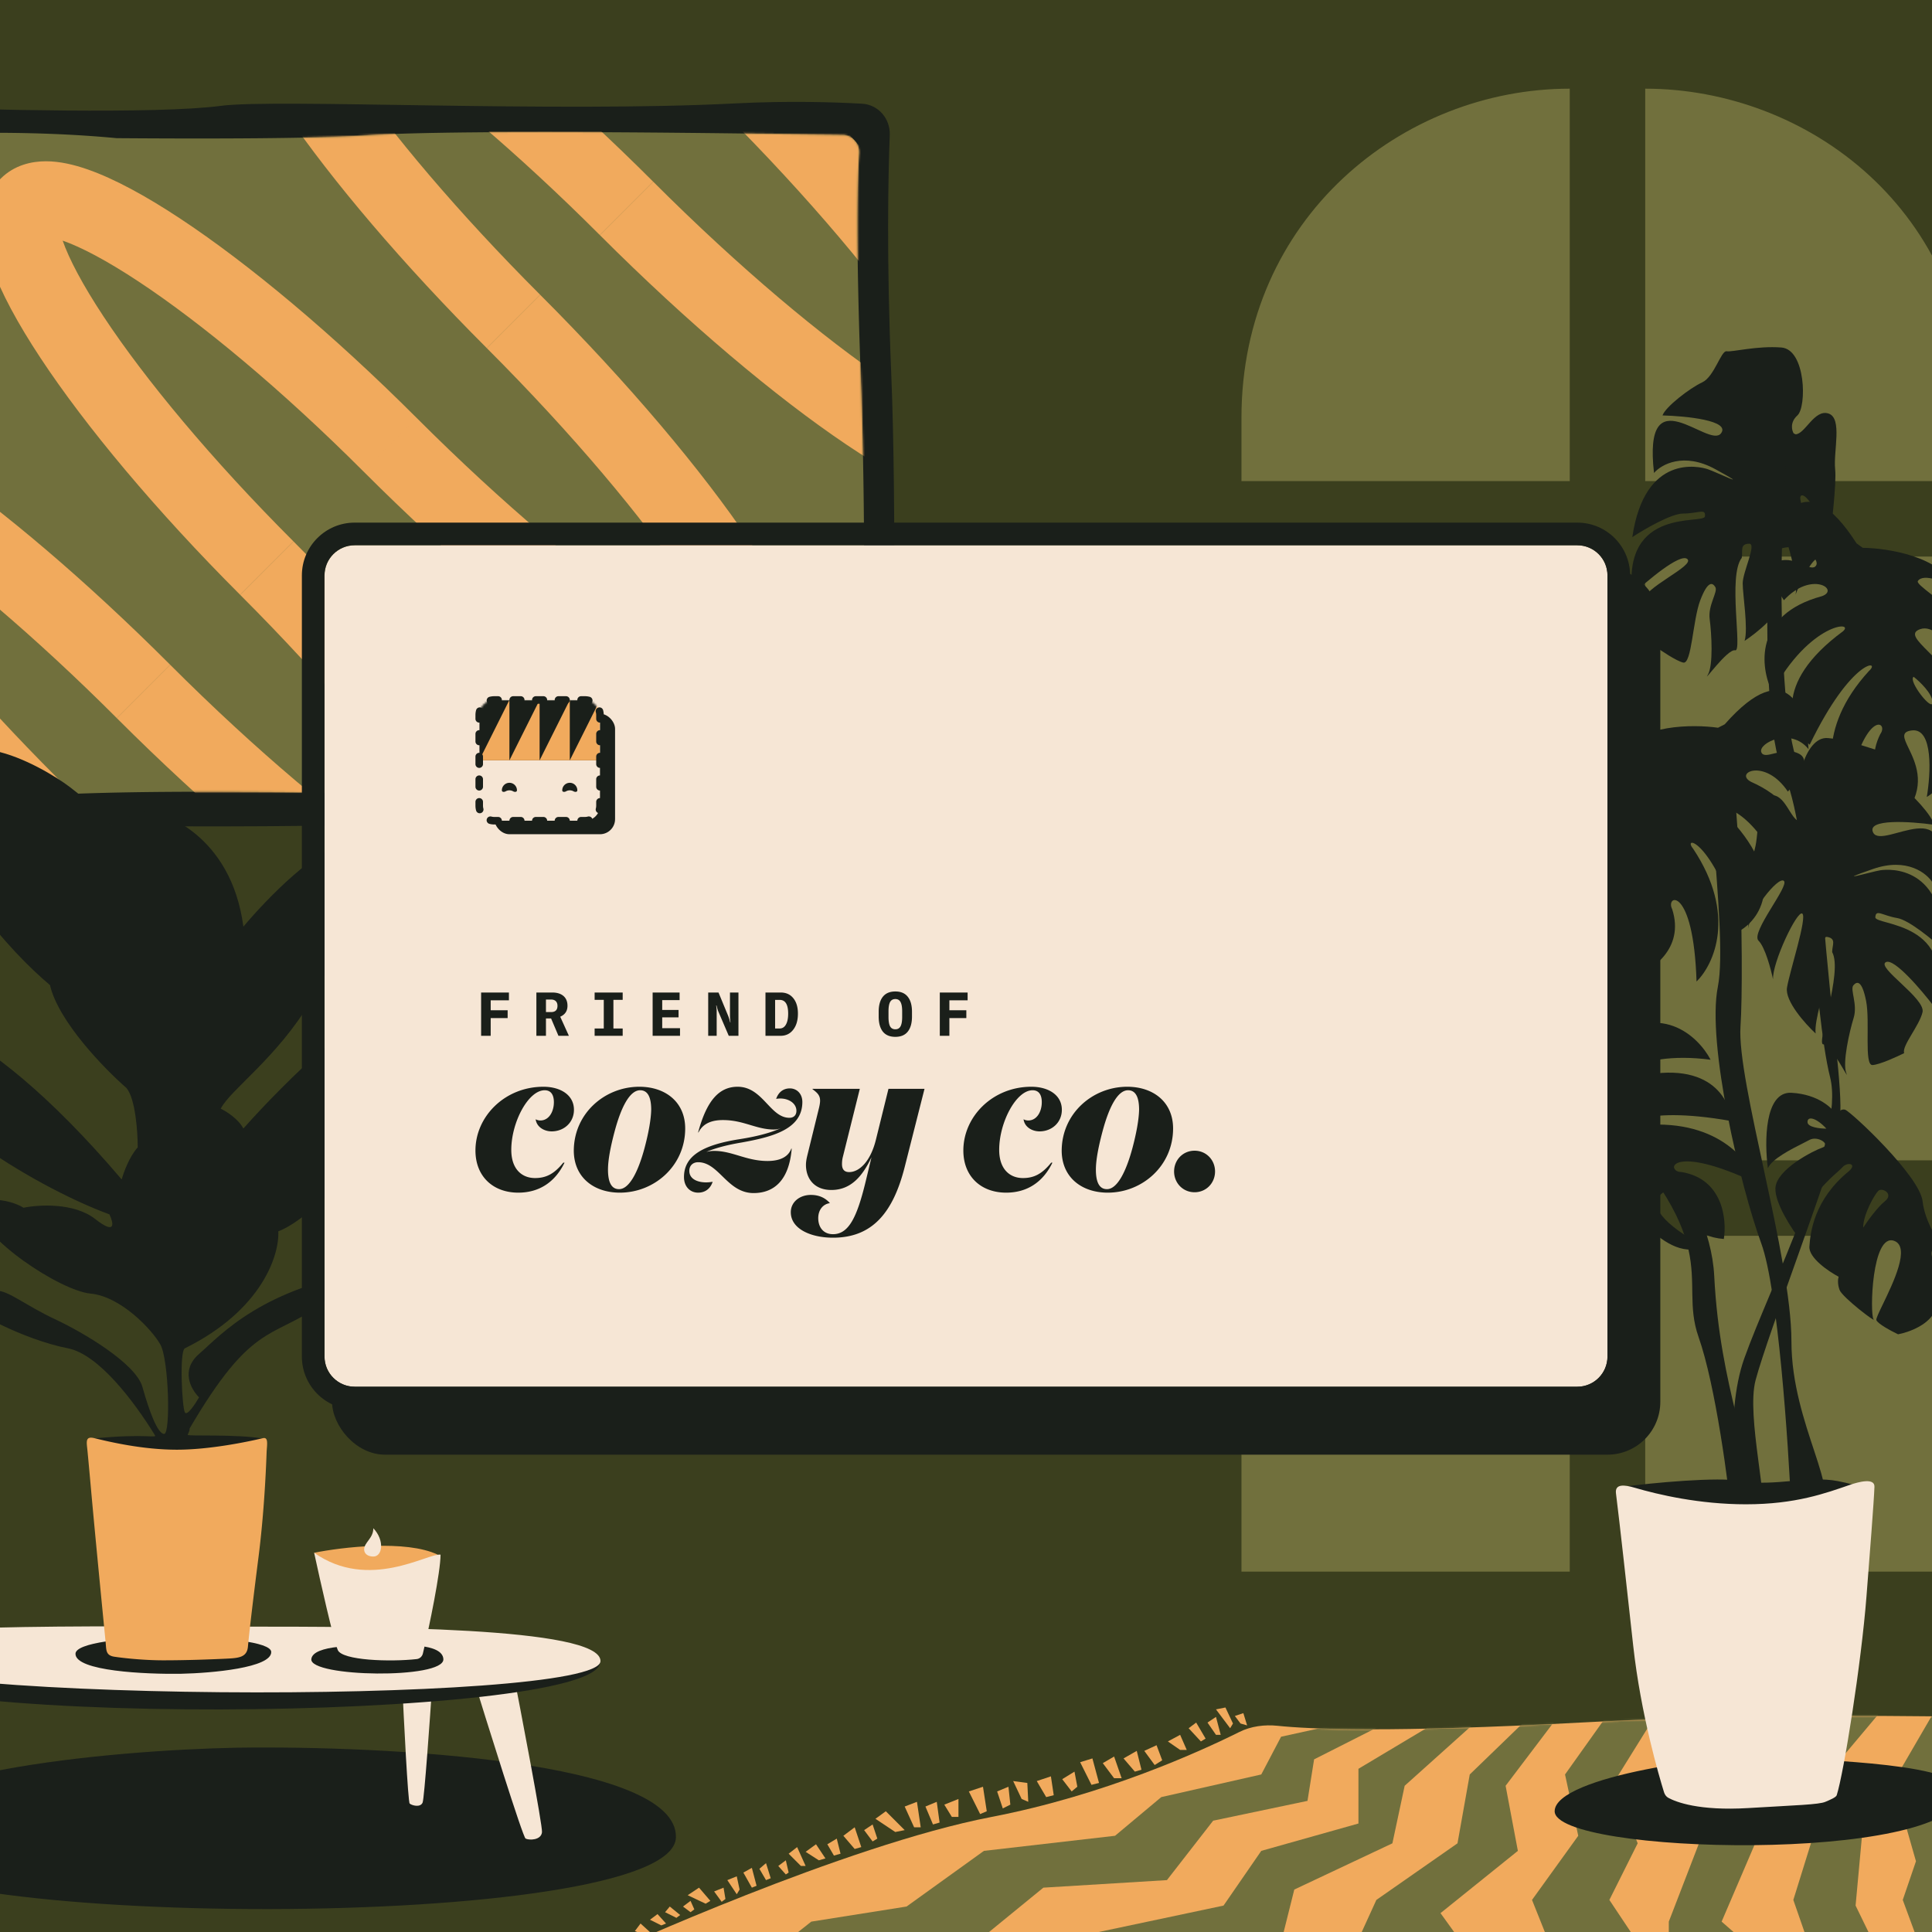 <svg xmlns="http://www.w3.org/2000/svg" fill="none" viewBox="0 0 1024 1024"><g clip-path="url(#a)"><path fill="#3B3F1E" d="M0 0h1024v1024H0z"/><path fill="#71703D" d="M658 221.5C658 115.5 743.5 47 832 47v208H658v-33.5Zm387 0C1045 111 957.5 47 872 47v208h173v-33.5ZM658 615V295h174v320H658Zm214 0V295h173v320H872ZM658 833V655h174v178H658Zm214 0V655h173v178H872Z"/><path fill="#F1AA5D" d="m1099.5 1047.5-775.5-13s123.5-56.462 201.5-71.481c59.888-11.532 110.934-34.842 131.41-45.046 6.17-3.075 13.39-3.981 20.247-3.265 17.234 1.8 60.055 3.695 160.343-1.708 148.5-8 304.5 0 304.5 0l-42.5 134.5Z"/><mask id="b" width="818" height="139" x="324" y="909" maskUnits="userSpaceOnUse" style="mask-type:alpha"><path fill="#000" d="m1099.5 1047.5-775.5-13s123.5-56.462 201.5-71.481c59.888-11.532 110.934-34.842 131.41-45.046 6.17-3.074 13.39-3.981 20.247-3.265 17.234 1.8 60.055 3.695 160.343-1.708 148.5-8 304.5 0 304.5 0l-42.5 134.5Z"/></mask><g fill="#71703D" mask="url(#b)"><path d="m679 920.5 41-9h18l-41.5 21-3.5 22-50 10.5-24.5 31.5-65.5 4-35.5 29L455 1040l-46.5-4.5 21.5-17 50.5-8 41-29.5 69.5-8 24.5-20.5 53-12 10.5-20Z"/><path d="m720 937.5 43.5-26h20l-39 35L738 977l-52 24.5-7 28-99 6v-11l68.5-14.5 20-29 51.5-14.5v-29Zm59 3 30-29h15.5l-26.5 35 6.5 34.5-41 33 15.5 21.5h-62.5l13-28.5 43-30 6.5-36.5Zm50.5 0 23.5-33h25.5l-23 37L868 977l-15 30 15 22.5h-47l-9-22.5 24.5-34-7-32.5ZM890 926l30-18.5h20.5l-24.5 30 16 35.5-19.5 45.5 19.5 17-47.5 4.64v-21.64l16-41.5-10.5-51Zm60.5 6.5 15.5-25h30.5l-21 25L988 961l-4.5 49 9.5 19.5-31 10.64-11.5-33.14 11.5-37-11.5-37.5Zm53 12 21.5-37h12.5V926l-14.5 26 21.5 72.5-25.5 11-10.5-28.5 7-20.5-12-42Z"/></g><path fill="#F1AA5D" d="m630 916 6.5 7 2.5-1.5-5-8.5-4 3Zm-4.5 3.5 3.5 8h-3.5L619 923l6.5-3.5ZM613 925l3 8-4 2.5-5.5-7.5 6.5-3Zm-10.5 3 2.5 10-3.5 1-6-7 7-4Zm-12 3 4 11.5h-4l-6-8 6-3.5Zm-21 8 1.5 8-3 2.5-5-6.5 6.5-4Zm-12.5 2.5 1.5 10-4 1-5-8.5 7.5-2.5Zm-12.5 3.5.5 10-3.5-1.5-4.5-9.5 7.5 1Zm-10 2 1 9.5-4 2-3-9 6-2.5Zm-13.5 0 2 13-3.5 1.5-6-12 7.5-2.5Zm-13 6.5v9.5h-3.5l-4-6.5 7.5-3Zm-11.5 1.5 1.5 11-3.5 1-4-9.5 6-2.5Zm-10.5 0 2 13.5h-3.5l-5-11 6.5-2.5Zm-16.5 5 10 10-5 1-10.5-7 5.5-4Zm-7 7 2.5 7.5-2.5 1.5-4.5-6 4.5-3Zm-9.5 1.5 3.5 10.5-3.5 1-6-7 6-4.5Zm-9.5 6 2 8-3.5 1-3.5-6 5-3Zm-11 3 5 7.5-3.5 1-7-4.5 5.5-4Zm-10 1.5 4.5 10h-2.5l-6.5-6.5 4.5-3.5Zm-6 7 1.5 6.5-1.5 1-4-4.5 4-3Zm-10.5 1.5 2.5 8-2.5 1-3.5-6 3.5-3Zm-7.5 2.5 2.5 9.5-2.5 1-4.5-8 4.5-2.5Zm-8 4.5 1.5 7-1.5 2.5-5-7.5 5-2Zm-7 6 1 6-2 1.5-4-5.5 5-2Zm-13 0 6 7-2.5 1.5-9.5-4.5 6-4Zm-4.5 7 2 4.5-2 1.5-4-3 4-3Zm-11 3 5.5 4.5-2 1.5-6-3 2.5-3Zm-6.5 4 4.5 5-2.5 1-6-3 4-3Zm-9 5 5.5 5-2.5 1.5-6-2.5 3-4ZM640 913l4.5 6.5h2.5l-2.5-9.5-4.5 3Zm4.5-7 7.5 10 1.5-2.5-4-8.5-5 1Zm10 3.5 3 4 3.5 1-2-6.5-4.5 1.5Zm-72 35.5-4 1-6-12 6.5-2 3.5 13Z"/><path fill="#1A1F1A" d="M-66.592 72.186c.232-8.875 7.631-15.801 16.504-15.497 37.992 1.301 132.87 3.957 167.154-.59 28.82-3.824 176.326 3.653 272.408-1.282 28.291-1.453 52.598-.688 67.44.148 8.626.486 15.009 7.96 14.675 16.592-.837 21.637-1.748 65.235.769 126.014 2.998 72.426 1.131 184.371.32 224.034-.169 8.25-6.581 14.951-14.825 15.283-21.299.86-63.053 1.678-104.806-2.413-54.089-.409-112.269-.271-140.955 1.669-50.663 3.425-205.388 1.232-259.384.332-9.896-.165-17.848-9.297-17.471-19.187.718-18.83 1.02-54.85-1.36-121.052-3.305-91.918-1.437-187.031-.469-224.05Z"/><path fill="#71703D" d="M456.486 412.062a7.926 7.926 0 0 1-8.229 7.718c-29.109-1.034-129.711-4.186-164.397.297-27.118 3.504-165.915-3.35-256.324 1.174-31.527 1.578-57.795.304-70.24-.554-4.323-.298-7.521-4.032-7.31-8.361.81-16.614 2.22-59.333-.44-121.943-3.002-70.624-.822-182.24-.17-211.485.093-4.127 3.307-7.41 7.431-7.61 16.937-.82 60.97-2.27 105.005 1.934 50.896.374 105.64.248 132.633-1.53 50.608-3.334 211.569-.862 252.335-.168 4.965.085 8.872 4.65 8.563 9.607-.88 14.138-1.751 47.226.891 118.809 3.344 90.598 1.06 184.585.252 212.112Z"/><mask id="c" width="510" height="352" x="-52" y="70" maskUnits="userSpaceOnUse" style="mask-type:alpha"><path fill="#C5565F" d="M456.486 412.062a7.926 7.926 0 0 1-8.229 7.718c-29.109-1.034-129.711-4.186-164.397.297-27.118 3.504-165.915-3.35-256.324 1.174-31.527 1.578-57.795.304-70.24-.554-4.323-.298-7.521-4.032-7.31-8.361.81-16.614 2.22-59.333-.44-121.943-3.002-70.624-.822-182.24-.17-211.485.093-4.127 3.307-7.41 7.431-7.61 16.937-.82 60.97-2.27 105.005 1.934 50.896.374 105.64.248 132.633-1.53 50.608-3.334 211.569-.862 252.335-.168 4.965.085 8.872 4.65 8.563 9.607-.88 14.138-1.751 47.226.891 118.809 3.344 90.598 1.06 184.585.252 212.112Z"/></mask><g fill="#F1AA5D" fill-rule="evenodd" clip-rule="evenodd" mask="url(#c)"><path d="M512.667 225.678c-3.795-10.157-11.465-24.259-23.133-41.597-23.433-34.818-60.669-79.289-106.22-124.84l28.284-28.284c46.803 46.802 85.86 93.258 111.12 130.791 12.537 18.627 22.269 35.925 27.626 50.487 2.657 7.221 4.662 14.888 4.833 22.325.171 7.453-1.52 17.063-9.042 24.585-7.522 7.522-17.132 9.213-24.585 9.042-7.438-.17-15.104-2.176-22.326-4.833-14.561-5.357-31.86-15.089-50.487-27.625-37.533-25.26-83.989-64.318-130.791-111.12l28.284-28.284c45.551 45.551 90.023 82.787 124.841 106.219 17.338 11.669 31.44 19.339 41.596 23.134Z"/><path d="M199.157 22.883c33.008 22.575 75.314 58.249 118.791 101.726l28.284-28.284c-44.677-44.678-88.888-82.107-124.494-106.46-17.666-12.08-34.058-21.532-47.832-26.838-6.816-2.626-14.123-4.688-21.252-4.996-7.08-.305-16.73 1.08-24.286 8.635-7.555 7.555-8.939 17.205-8.634 24.285.308 7.13 2.369 14.436 4.996 21.253 5.306 13.773 14.757 30.166 26.839 47.831 24.352 35.607 61.781 79.817 106.459 124.495l28.284-28.284c-43.478-43.478-79.152-85.784-101.727-118.792-9.75-14.256-16.628-26.16-20.713-35.285 9.124 4.085 21.029 10.964 35.285 20.713ZM150.727-2.01Zm8.966-8.945v-.021.02Z"/><path d="M387.379 350.967c-3.795-10.157-11.465-24.259-23.134-41.597-23.432-34.818-60.668-79.289-106.219-124.84l28.284-28.284c46.802 46.802 85.86 93.257 111.12 130.791 12.536 18.627 22.268 35.925 27.625 50.487 2.657 7.221 4.663 14.888 4.834 22.325.17 7.453-1.521 17.063-9.043 24.585-7.522 7.522-17.132 9.213-24.585 9.042-7.437-.17-15.104-2.176-22.325-4.833-14.562-5.357-31.86-15.089-50.487-27.625-37.533-25.26-83.989-64.318-130.791-111.12l28.284-28.284c45.551 45.551 90.022 82.786 124.84 106.219 17.338 11.669 31.44 19.339 41.597 23.134ZM73.341 149.152c33.373 22.028 75.896 57.324 119.317 100.746l28.284-28.285c-44.734-44.734-89.337-81.931-125.565-105.844-17.974-11.864-34.78-21.06-49.048-26.019-7.087-2.463-14.646-4.276-22.009-4.274-7.438.002-16.69 1.926-23.966 9.202s-9.2 16.528-9.201 23.965c-.003 7.363 1.81 14.922 4.274 22.009C.387 154.92 9.58 171.727 21.445 189.7c23.913 36.228 61.11 80.831 105.845 125.565l28.284-28.284c-43.421-43.421-78.717-85.944-100.746-119.316-11.098-16.815-18.234-30.419-21.611-40.125 9.706 3.378 23.31 10.513 40.124 21.612Z"/><path d="M256.64 481.703c-3.796-10.157-11.465-24.259-23.134-41.597-23.433-34.818-60.669-79.289-106.22-124.84l28.285-28.285c46.802 46.803 85.86 93.258 111.12 130.791 12.536 18.628 22.268 35.926 27.625 50.487 2.657 7.222 4.663 14.888 4.833 22.326.171 7.453-1.52 17.063-9.042 24.585-7.522 7.522-17.132 9.213-24.585 9.042-7.437-.17-15.104-2.176-22.325-4.833-14.562-5.357-31.86-15.089-50.488-27.625-37.533-25.26-83.988-64.318-130.79-111.12l28.284-28.285c45.551 45.551 90.022 82.787 124.84 106.22 17.338 11.669 31.44 19.338 41.597 23.134Z"/><path d="M-56.864 278.907c33.008 22.575 75.314 58.249 118.792 101.727l28.284-28.285C45.534 307.671 1.324 270.243-34.283 245.89c-17.665-12.081-34.058-21.532-47.83-26.839-6.817-2.626-14.124-4.688-21.253-4.995-7.08-.306-16.73 1.079-24.286 8.634-7.555 7.556-8.94 17.206-8.634 24.286.308 7.129 2.369 14.435 4.995 21.252 5.307 13.773 14.758 30.166 26.839 47.831 24.353 35.607 61.782 79.817 106.46 124.495l28.284-28.284c-43.478-43.478-79.152-85.784-101.727-118.792-9.75-14.255-16.628-26.16-20.713-35.284 9.124 4.085 21.029 10.963 35.284 20.713Zm-48.43-24.892.021-.001-.021.001Zm8.966-8.946Z"/><path d="M131.359 606.991c-3.795-10.156-11.465-24.259-23.134-41.597-23.433-34.818-60.668-79.289-106.22-124.84L30.29 412.27c46.802 46.802 85.86 93.258 111.12 130.791 12.536 18.627 22.268 35.925 27.625 50.487 2.657 7.221 4.663 14.888 4.833 22.325.171 7.453-1.52 17.063-9.042 24.585-7.522 7.522-17.132 9.214-24.585 9.043-7.437-.171-15.104-2.177-22.325-4.834-14.562-5.357-31.86-15.089-50.487-27.625-37.534-25.26-83.99-64.318-130.791-111.12l28.284-28.284c45.55 45.551 90.022 82.787 124.84 106.219 17.338 11.669 31.44 19.339 41.597 23.134Z"/></g><path fill="#1A1F1A" d="M358.254 973.85c.968-40.717-154.468-48.661-232.307-47.543-66.677 1.276-199.755 13.147-198.646 50.418 1.386 46.585 429.742 48.025 430.953-2.875Z"/><path fill="#F6E6D5" d="M287.267 971.107c.366-3.471-10.833-62.184-16.478-91.107l-21.514 4.338c9.155 29.727 27.83 89.372 29.295 90.143 1.831.964 8.239.964 8.697-3.374Zm-63.269-15.731c.911-2.266 3.871-44.042 5.237-64.647l-16.208-1.35c.995 21.843 3.211 65.732 4.115 66.542 1.13 1.014 5.717 2.286 6.856-.545Z"/><path fill="#1A1F1A" d="M-85 877.944C-85 859.004 57.142 865 130 865c64.131 0 188 .5 188 16 0 31.48-403 36.294-403-3.056Z"/><path fill="#F6E6D5" d="M-84.725 873.873c0-14.104 142.497-11.721 215.355-11.721h.002c64.132 0 187.643 0 187.643 18.233 0 23.442-403 22.791-403-6.512Z"/><path fill="#1A1F1A" d="M165.009 879.388c.737-7.635 24.864-7.555 36.836-6.561 10.898-1.392 32.784-2.028 33.153 6.561.46 10.737-70.91 9.544-69.989 0Z"/><path fill="#F1AA5D" d="M166.5 823c14.833-3 48.7-7 65.5 1-17.167 8-54.3 19-65.5-1Z"/><path fill="#F6E6D5" d="M179 874.5c-2.4-6-9.333-36.833-12.5-51.5 29 20.5 60.5 0 67 1 0 9.025-5.892 38.051-9.368 52.413-.38 1.569-1.67 2.754-3.275 2.935-13.924 1.567-39.608.773-41.857-4.848Z"/><path fill="#F6E6D5" d="M193 821.25c0 2.143 1.828 3.75 4.875 3.75 4.874 0 6.092-8.571 0-15 0 5.357-4.875 7.5-4.875 11.25Z"/><path fill="#1A1F1A" d="M40.01 876.507c-.153 9.251 37.28 10.936 56.017 10.622 16.049-.341 48.061-3.141 47.721-11.607-.426-10.583-103.547-10.579-103.738.985Zm-58.513-187.379c1.5 5.5 31.5 21 54.5 25.5C52.337 717.825 71.15 742.918 82 760.5c1.368 2.216-3.5-1-33 2 3.667 2.667 35.002 7.372 48.5 6.5.992-.064 42-4 42-6.5-14-2.5-40.29-1.16-40-2 .697-2.014.998-1.951.998-3.372 32.5-55.5 43-47.5 68-64.5 24.5-20.767 39.167-16.167 48.5-13-8-5.5-12-7.483-18.5-6.5-59.5 9-81.5 34.5-93 44.5-9.901 8.61-4.333 18.667 0 23-2 3.5-6.3 10-7.5 8-1.5-2.5-3-32.5 0-34 41.2-20.4 50.167-49.833 49.5-62 18.5-7 51-43 66-74s10-39.5 9.5-42.5c-.4-2.4 1.5-5.333 2.5-6.5-2 1-7 2.8-11 2-16.8-4.8-64 42.333-85.5 66.5-2.8-5.2-9.167-9.167-12-10.5 5-10 30-27 48-57.5 30.4-54.4 25.333-77.667 19-82.5-14.8 0-42.833 29-55 43.5-6.5-49-43.5-61-50.5-61-5.6 0-15.333 5-19.5 7.5-2.5-3.167-10.4-11.7-22-20.5-14.5-11-68.5-42-70.5 5.5-1.6 38 39.333 82.167 60 99.5 4.4 19.2 28.833 44.333 40.5 54.5 4.8 5.6 6 23.333 6 31.5-4.4 4.8-7.5 13.333-8.5 17-77.6-91.2-124.667-96.167-137.5-86 25.2 53.2 98.5 92.667 131 104.5 2.167 4.5 3.7 11.3-7.5 2.5s-30-7.667-38-6c-8.667-5.333-25.063-6-24.5 0 1.5 16 44 44 60 45.5s32.5 19 37 27S90.498 760 86.997 760s-7.999-12.372-11.499-24.872c-3.5-12.5-31.5-29-46.5-36s-24.501-15-30.501-15-18.5-.5-17 5Z"/><path fill="#F1AA5D" d="M46.367 768.947c-.435-4.545-1.386-7.925 3.666-6.69 8.077 1.973 25.567 6.116 43.741 6.116 17.369 0 37.487-4.193 45.562-6.116 3.164-.754 2.108 3.736 1.971 7.64-.405 11.526-1.491 33.381-4.296 55.436-2.408 18.933-4.757 38.209-5.593 47.404-.519 5.703-4.88 6.073-11.453 6.387-8.646.413-21.092.876-33.42.876-10.502 0-21.223-1.192-25.954-1.911-4.68-.712-4.21-3.662-4.615-7.775-1.565-15.89-5.552-56.608-7.696-80.533a3546.064 3546.064 0 0 0-1.913-20.834Z"/><path fill="#1A1F1A" d="M824.001 959.916c.34-18.459 89.435-30.843 117.117-28.669 23.708 2.007 101.652 3.079 98.802 19.64-6.38 37.12-216.345 32.104-215.919 9.029Zm128.664-739.735c-4 3.6-3 7.833-2 9.5l.999.5c4.999 0 10-13.5 17.5-11s2.5 20 3.5 29.5c.8 7.6-2 31.166-3.5 42 .5-8.5-11-30-14.5-28s13 30 8 33.5c-4 2.8-9 13.833-11 19 2-8.5-6.5-38.5-9.5-37s1.5 31 1.5 40c0 7.2-12.667 17.333-19 21.5 2-6.5-1-24.5-1-30.5s7.5-21 3.5-21c-5.22 0-3.333 4-4 7.5-7.5 9.5.5 50-3.5 49s-17.5 18-14.5 13c3.001-5 2-22 1-29.5s4.5-14.5 3-17c-1.499-2.5-4-3.5-8 7s-4.5 34-9 33c-3.599-.8-11.832-6.334-15.499-9 2.002-3.5-5.501-15.5-6.001-23s28.5-19.5 23.5-23c-4-2.8-21 11.5-29 19-5.5-47 38-37 38.5-41.5s-3.5-1.5-11.5-1.5c-6.4 0-20.666 8.333-27 12.5 6.5-44.5 35.5-37.5 40-36s25 11.5 4 0c-16.8-9.2-28.666-2.5-32.499 2-6-52.5 29-12.5 35.5-21 5.2-6.8-18.5-9.167-31-9.5 1.5-4.5 14.5-14.5 21-17.5s10-17 13-16.5 16-3 29-2 13.5 31.5 8.5 36Zm1.828 205.11c3.349 4.213 1.662 8.222.4 9.7l-1.068.328c-4.929-.827-7.627-14.969-15.437-13.745-7.811 1.224-5.776 19.31-8.335 28.514-2.047 7.363-3.187 31.068-3.5 42 .913-8.466 15.814-27.766 18.934-25.214 3.121 2.552-17.786 27.435-13.434 31.714 3.481 3.423 6.586 15.132 7.703 20.559-.566-8.714 12.783-36.893 15.493-34.918 2.711 1.976-6.61 30.324-8.1 39.2-1.192 7.101 9.623 19.191 15.179 24.349-.896-6.742 5.042-23.997 6.035-29.914.993-5.917-3.921-21.952.024-21.29 5.148.864 2.625 4.497 2.703 8.059 5.824 10.61-8.769 49.227-4.659 48.903 4.111-.324 14.28 20.649 12.148 15.221-2.131-5.428 1.67-22.027 3.897-29.258 2.228-7.231-2.037-15.045-.145-17.263 1.893-2.217 4.525-2.789 6.732 8.228s-1.19 34.276 3.413 34.035c3.683-.194 12.714-4.288 16.774-6.311-1.39-3.783 7.99-14.375 9.73-21.689 1.73-7.314-24.883-23.949-19.372-26.573 4.412-2.099 18.802 14.818 25.452 23.538 13.21-45.441-31.349-42.779-31.097-47.3.251-4.521 3.7-.9 11.587.424 6.31 1.06 19 11.64 24.56 16.797.96-44.962-28.8-42.859-33.489-42.124-4.686.734-26.558 7.203-3.944-.662 18.093-6.293 28.683 2.279 31.723 7.351 14.6-50.782-26.535-17.127-31.538-26.586-4.003-7.567 19.758-5.978 32.148-4.238-.74-4.686-11.9-16.7-17.82-20.734-5.91-4.035-7.05-18.421-10.086-18.425-3.042-.003-15.283-5.607-28.269-6.772-12.987-1.166-18.528 28.831-14.342 34.096Z"/><path fill="#1A1F1A" fill-rule="evenodd" d="M816.664 555.681c-7.666 10.833-20.7 36.4-11.5 52 .667-6 3.3-18 8.5-18 1.264 0 1.41 3.993 1.632 10.099.659 18.048 1.99 54.549 34.868 60.901-10-15.167-27.3-47.4-16.5-55 4.932-3.471 5.793 1.934 7.167 10.559 2.387 14.983 6.322 39.681 35.833 44.441-5-3.334-14.3-10.9-11.5-14.5 1.233-1.585 3.955.8 7.816 4.184 7.1 6.223 18.053 15.822 30.684 10.316-11.167-5.5-31.6-18.6-24-27 4.096-4.527 5.868-1.247 8.763 4.109 3.819 7.069 9.593 17.753 25.237 18.891 1.667-10.334-.5-31.9-22.5-35.5-8.5 0-6.5-16 40 6-3.747-12.167-21.694-35.3-63.5-30.5-9 2-.5-11.5 50-2.5-.839-13-13.814-35.4-59-21-8.5 2 6.5-17 48-11.5-6.667-12.667-27.3-32.1-56.5-8.5-8.5 6-8-12.5 13.5-15-2.333-6.667-8.6-18.9-15-14.5-4.275 2.939-5.409 7.877-6.301 11.762-.777 3.385-1.371 5.971-3.699 5.738-5-.5-5-20 10-23-18.402-8.5-50.565-13.7-32 33.5v4Zm33.5 62c.167 4.166 1.4 13.2 5 16 4.5 3.5-1.5-17.5-5-16Zm137.089-327.332c13.267.147 41.617 4.594 48.857 21.197-5.25-2.981-16.51-7.889-19.56-3.678-.75 1.023 2.4 3.485 7.22 7.247 14.23 11.123 43 33.618 28.86 63.968-6.42-16.997-22.37-49.918-34.86-45.632-5.71 1.958-1.83 5.827 4.34 12 10.74 10.723 28.43 28.4 14.97 55.091.23-6.005-.44-17.975-5-17.82-2 .068-1.67 3.672-1.2 8.784.88 9.401 2.22 23.902-9.64 30.9 2.09-12.269 3.47-36.502-7.79-35.276-6.07.66-4.45 4.02-1.81 9.507 3.48 7.24 8.75 18.184.49 31.52-9.35-4.713-25.54-19.122-15.547-39.049 4.987-6.883-9.143-14.651-18.611 35.912-7.653-10.174-15.857-38.279 12.559-69.317 6.901-6.114-9.019-7.152-31.361 39.022-10.034-8.307-20.561-31.956 17.612-60.098 6.607-5.71-17.58-4.711-37.476 32.122-6.345-12.83-9.976-40.941 26.268-50.74 9.846-3.363-5.429-13.812-20.068 2.131-4.029-5.801-10.259-18.053-2.941-20.654 4.889-1.737 9.553.242 13.222 1.799 3.197 1.356 5.639 2.393 6.817.371 2.528-4.342-13.262-15.784-24.493-5.397 3.914-19.889 18.574-48.985 45.903-6.257l3.239 2.347Zm27.027 68.363c3.28 2.58 9.87 8.879 10.03 13.437.19 5.697-13.29-11.483-10.03-13.437Z" clip-rule="evenodd"/><path fill="#1A1F1A" fill-rule="evenodd" d="M910.586 385.717c-13.138-1.88-41.835-1.813-51.519 13.491 5.643-2.144 17.523-5.276 19.895-.649.577 1.125-2.91 3.077-8.242 6.061-15.759 8.82-47.633 26.658-38.285 58.812 8.934-15.818 29.724-45.919 41.414-39.776 5.339 2.806.922 6.038-6.126 11.196-12.243 8.96-32.426 23.729-23.197 52.162.685-5.971 3.175-17.698 7.656-16.849 1.973.374 1.092 3.884-.157 8.864-2.298 9.157-5.843 23.283 4.819 32.011-.2-12.446 2.134-36.606 13.077-33.675 5.897 1.579 3.787 4.652.341 9.672-4.547 6.624-11.421 16.636-5.296 31.076 9.956-3.231 28.158-14.999 21.325-36.218-3.878-7.564 11.272-13.084 12.91 38.332 9.117-8.886 21.514-35.41-1.831-70.422-5.886-7.096 10.006-5.691 25.037 43.352 11.185-6.677 25.198-28.443-8.231-62.082-5.658-6.651 18.093-1.972 32.133 37.466 8.23-11.711 16.109-38.938-18.214-54.155-9.217-4.826 7.473-12.822 19.507 5.17 4.868-5.118 12.895-16.276 6.059-19.964-4.566-2.463-9.477-1.219-13.341-.24-3.367.853-5.939 1.504-6.794-.674-1.836-4.677 15.516-13.574 25.029-1.595-.832-20.253-10.878-51.246-44.409-13.191l-3.56 1.825Zm-37.149 63.436c-3.632 2.049-11.108 7.268-11.957 11.749-1.061 5.601 14.888-9.319 11.957-11.749Zm76.076 130.045c-14.4-.8-14.333 26.333-12.5 40 2.047-4.91 12.461-10.154 18.643-13.268 1.374-.691 2.538-1.278 3.356-1.732 4.5-2.5 11.5 2.5 7 4s-24.5 11.5-25 21.5c-.4 8 8.833 22 13.5 28-1.69-17.741 13.392-31.199 19.621-36.758 1.145-1.022 1.991-1.776 2.379-2.242 2.5-3 8-2 3.5 2-18.5 15-20.5 32.5-21 40-.4 6 10.166 13.167 15.5 16-.334 1-.7 3.8.5 7 1.5 4 20 18 18 15.5s-1-46 10.998-41.5c8.61 3.227-.53 22.134-6.016 33.498-2.166 4.485-3.765 7.795-3.482 8.502.8 2 7.998 5.833 11.498 7.5 5.5-1 17.2-5.1 20-13.5 2.02-6.043.22-15.398-1.09-22.251-.97-5.055-1.68-8.749-.41-8.749h6.5c-3.5-4.167-10.8-15.2-12-26-1.5-13.5-37.998-47.5-40.998-48.5-2.4-.8-4 1.667-4.5 3-2-3.667-9.599-11.2-23.999-12Zm49.499 57.5c-4 3.2-9.334 10.667-11.5 14 0-7 6-17.5 8-19.5s8.498 1.5 3.5 5.5Zm-31-38.5c-3.334 0-10-.7-10-3.5 0-3.5 5-2 10 3.5Z" clip-rule="evenodd"/><path fill="#1A1F1A" d="M924.498 720c-10.8 30.4-4.5 77.667 0 97.5.855 4 5.502 2 9.502-9 4-11-8.63-57.663-3.5-77 6.5-24.5 41.305-115.276 44-131 3-17.5-1.393-40.462-6.5-96-4-43.5-4.5-63-16.5-104-9.6-32.8-8.5-128.833-3.5-168 1.333-5.667 2.6-15.1-3-7.5-7 9.5-14.5 154 0 184 14.239 29.459 16.02 126.232 25 162 8.159 32.5-32.002 111-45.502 149Z"/><path fill="#1A1F1A" d="M933.499 659c8.8 24 14.333 105 16 142.5 0 3 2.8 7.2 14.001 0 14.001-9-14.001-46-14.001-90.5S920.5 573 922.5 544s0-158.5-12.001-157.5 6 106.5 0 136.5 12 106 23 136Z"/><path fill="#1A1F1A" d="M923.5 785c-13.2-2.4-47.833 1-63.5 3 24.8 26 97.333 12.5 130.5 2.5-.333-.833-4.1-3.1-16.5-5.5-15.5-3-34 3-50.5 0Z"/><path fill="#1A1F1A" d="M908.58 676.367c-2.419-48-49.15-94.049-72.213-111.074-3.024-2.296-9.452 9.421 3.025 16.859 78.262 77.356 49.528 94.215 60.871 126.447 9.073 25.785 15.879 77.851 18.147 100.661 2.521 2.975 7.94 4.264 9.452-14.381 1.891-23.305-16.257-58.512-19.282-118.512Z"/><path fill="#F6E6D5" d="M993.498 788c.157-4.857-8.405-2.58-13.001-1-12.891 4.434-28.75 10.308-55.141 10.308-24.6 0-46.43-5.103-58.987-8.788-5.11-1.5-10.535-2.305-9.871 2.98 2.04 16.24 5.944 51.883 9.141 80.808 4.024 36.414 13.799 69.467 16.328 77.614.393 1.264 1.15 2.357 2.315 2.986 4.102 2.217 16.168 6.972 42.357 5.4C952.165 956.776 964 956.5 967.5 955c2.343-1.004 5.628-2.335 6-3.5 3.757-11.781 12.979-69.48 15.783-105.5 1.534-19.698 3.973-50.556 4.215-58Z"/><g><rect width="704" height="470" x="176" y="301" fill="#1A1F1A" rx="28"/><animateTransform additive="sum" attributeName="transform" calcMode="spline" dur="4s" keySplines="0.45,0,0.55,1;0.45,0,0.55,1" repeatCount="indefinite" type="scale" values="1 1; 1.005 1.02; 1 1;"/></g><g><path fill="#F6E6D5" d="M172 305c0-8.837 7.163-16 16-16h648c8.837 0 16 7.163 16 16v414c0 8.837-7.163 16-16 16H188c-8.837 0-16-7.163-16-16V305Z"/><path fill="#1A1F1A" fill-rule="evenodd" d="M188 277h648c15.464 0 28 12.536 28 28v414c0 15.464-12.536 28-28 28H188c-15.464 0-28-12.536-28-28V305c0-15.464 12.536-28 28-28Zm0 12c-8.837 0-16 7.163-16 16v414c0 8.837 7.163 16 16 16h648c8.837 0 16-7.163 16-16V305c0-8.837-7.163-16-16-16H188Z" clip-rule="evenodd"/><rect width="64" height="63.857" x="262" y="378.3" fill="#1A1F1A" rx="8"/><rect width="64" height="64" x="254" y="371" fill="#F6E6D5" rx="8"/><mask id="d" width="64" height="64" x="254" y="371" maskUnits="userSpaceOnUse" style="mask-type:alpha"><rect width="64" height="64" x="254" y="371" fill="#0D1B2A" rx="8"/></mask><g mask="url(#d)"><path fill="#1A1F1A" d="M254 371h64v32h-64z"/><path fill="#F1AA5D" d="m254 403 16-32v32l16-32v32l16-32v32l16-32v32h-64Z"/></g><path fill="#1A1F1A" fill-rule="evenodd" d="M262 373c-.54 0-1.061.071-1.555.203a2 2 0 0 1-1.033-3.864A9.983 9.983 0 0 1 262 369h2a2 2 0 1 1 0 4h-2Zm8-2a2 2 0 0 1 2-2h4a2 2 0 1 1 0 4h-4a2 2 0 0 1-2-2Zm12 0a2 2 0 0 1 2-2h4a2 2 0 1 1 0 4h-4a2 2 0 0 1-2-2Zm12 0a2 2 0 0 1 2-2h4a2 2 0 1 1 0 4h-4a2 2 0 0 1-2-2Zm12 0a2 2 0 0 1 2-2h2c.892 0 1.76.117 2.588.339a2 2 0 0 1-1.033 3.864A6.015 6.015 0 0 0 310 373h-2a2 2 0 0 1-2-2Zm-51.213 3.997a2 2 0 0 1 1.416 2.448A6.015 6.015 0 0 0 256 379v2a2 2 0 1 1-4 0v-2c0-.892.117-1.76.339-2.588a1.998 1.998 0 0 1 2.448-1.415Zm62.426 0a1.998 1.998 0 0 1 2.448 1.415c.222.828.339 1.696.339 2.588v2a2 2 0 1 1-4 0v-2c0-.54-.071-1.061-.203-1.555a2 2 0 0 1 1.416-2.448ZM254 387a2 2 0 0 1 2 2v4a2 2 0 1 1-4 0v-4a2 2 0 0 1 2-2Zm64 0a2 2 0 0 1 2 2v4a2 2 0 1 1-4 0v-4a2 2 0 0 1 2-2Zm-64 12a2 2 0 0 1 2 2v4a2 2 0 1 1-4 0v-4a2 2 0 0 1 2-2Zm64 0a2 2 0 0 1 2 2v4a2 2 0 1 1-4 0v-4a2 2 0 0 1 2-2Zm-64 12a2 2 0 0 1 2 2v4a2 2 0 1 1-4 0v-4a2 2 0 0 1 2-2Zm64 0a2 2 0 0 1 2 2v4a2 2 0 1 1-4 0v-4a2 2 0 0 1 2-2Zm-64 12a2 2 0 0 1 2 2v2c0 .54.071 1.061.203 1.555a2 2 0 0 1-3.864 1.033A9.983 9.983 0 0 1 252 427v-2a2 2 0 0 1 2-2Zm64 0a2 2 0 0 1 2 2v2c0 .892-.117 1.76-.339 2.588a2 2 0 0 1-3.864-1.033A6.015 6.015 0 0 0 316 427v-2a2 2 0 0 1 2-2Zm-60.003 11.213a2 2 0 0 1 2.448-1.416A6.015 6.015 0 0 0 262 433h2a2 2 0 1 1 0 4h-2c-.892 0-1.76-.117-2.588-.339a1.998 1.998 0 0 1-1.415-2.448Zm56.006 0a1.998 1.998 0 0 1-1.415 2.448A9.983 9.983 0 0 1 310 437h-2a2 2 0 1 1 0-4h2c.54 0 1.061-.071 1.555-.203a2 2 0 0 1 2.448 1.416ZM270 435a2 2 0 0 1 2-2h4a2 2 0 1 1 0 4h-4a2 2 0 0 1-2-2Zm12 0a2 2 0 0 1 2-2h4a2 2 0 1 1 0 4h-4a2 2 0 0 1-2-2Zm12 0a2 2 0 0 1 2-2h4a2 2 0 1 1 0 4h-4a2 2 0 0 1-2-2Zm-20-16.108c0 .93-1.192 1.001-1.998.535a3.977 3.977 0 0 0-2.002-.535c-.73 0-1.414.194-2.002.535-.806.466-1.998.395-1.998-.535a3.996 3.996 0 0 1 4-3.992c2.209 0 4 1.787 4 3.992Zm32 0c0 .93-1.192 1.001-1.998.535a3.977 3.977 0 0 0-2.002-.535c-.73 0-1.414.194-2.002.535-.806.466-1.998.395-1.998-.535a3.996 3.996 0 0 1 4-3.992c2.209 0 4 1.787 4 3.992Z" clip-rule="evenodd"/><path fill="#1A1F1A" d="M269.74 526.05v4.137h-9.665v5.269h8.986v4.138h-8.986V549H255v-22.95h14.74ZM295.992 549l-3.911-9.212h-2.715V549h-5.076v-22.95h8.373c2.564 0 4.558.614 5.98 1.842 1.422 1.228 2.133 2.963 2.133 5.204 0 2.737-1.282 4.666-3.846 5.787L301.52 549h-5.528Zm-6.626-19.233v6.659h2.65c2.306 0 3.459-1.099 3.459-3.297 0-1.099-.302-1.929-.905-2.489-.582-.582-1.433-.873-2.554-.873h-2.65Zm40.669.162h-4.914v15.192h4.914V549h-14.87v-3.879h4.849v-15.192h-4.849v-3.879h14.87v3.879Zm30.163-3.879v4.04h-9.213v5.205h8.663v3.943h-8.663v5.722h9.439V549H345.91v-22.95h14.288Zm25.702 12.283a26.055 26.055 0 0 1 1.099 3.524h.194c-.194-1.056-.291-2.349-.291-3.879V526.05h4.493V549h-5.139l-5.463-12.736c-.323-.732-.658-1.842-1.002-3.329h-.227c.194.926.291 2.058.291 3.394V549h-4.493v-22.95h5.463l5.075 12.283ZM405.719 549v-22.95h8.049c2.845 0 5.075 1.002 6.692 3.006 1.637 2.004 2.456 4.73 2.456 8.178 0 3.577-.84 6.433-2.521 8.566-1.659 2.134-3.89 3.2-6.691 3.2h-7.985Zm5.108-3.879h2.359c1.466 0 2.586-.689 3.362-2.068.798-1.38 1.196-3.319 1.196-5.819 0-4.849-1.497-7.273-4.493-7.273h-2.424v15.16Zm70.315 1.649c-1.466 1.853-3.664 2.78-6.595 2.78-2.93 0-5.139-.927-6.626-2.78-1.466-1.875-2.198-4.526-2.198-7.952v-2.586c0-3.426.732-6.066 2.198-7.92 1.487-1.875 3.696-2.812 6.626-2.812 2.931 0 5.129.937 6.595 2.812 1.487 1.854 2.23 4.494 2.23 7.92v2.586c0 3.426-.743 6.077-2.23 7.952Zm-9.375-2.78c.582 1.034 1.509 1.552 2.78 1.552 1.272 0 2.188-.518 2.748-1.552.582-1.056.873-2.715.873-4.978v-2.974c0-2.263-.291-3.911-.873-4.946-.56-1.056-1.476-1.584-2.748-1.584-1.271 0-2.198.528-2.78 1.584-.56 1.035-.84 2.683-.84 4.946v2.974c0 2.263.28 3.922.84 4.978Zm41.09-17.94v4.137h-9.666v5.269h8.987v4.138h-8.987V549h-5.075v-22.95h14.741ZM288.033 576C267.52 576 252 591.804 252 609.787c0 13.842 9.442 22.344 22.684 22.344 11.07 0 19.536-5.559 24.528-15.913h-.651c-4.667 5.777-8.9 8.174-14.978 8.174-6.946 0-12.59-4.686-12.59-14.932 0-14.604 9.009-31.607 17.692-31.607 3.473 0 4.884 2.616 4.884 6.321 0 5.014-2.605 9.701-7.164 9.701-.759 0-1.845-.218-2.496-.654.543 4.25 4.667 6.43 8.466 6.43 6.512 0 11.83-4.686 11.83-11.444 0-7.847-7.163-12.207-16.172-12.207Zm16.089 34.005c.108 14.06 10.636 22.126 24.42 22.126 18.234 0 34.622-14.169 34.622-34.006 0-14.06-10.527-22.125-24.311-22.125-18.342 0-34.731 14.169-34.731 34.005Zm41.026-21.798c-.109 4.905-1.303 11.989-3.582 20.491-3.364 12.425-8.031 21.58-13.458 21.58-4.45 0-5.861-4.469-5.861-10.354 0-5.014 1.302-11.989 3.582-20.491 3.364-12.534 7.923-21.58 13.458-21.58 4.45 0 5.861 4.469 5.861 10.354Zm54.283 44.142c10.528 0 18.776-6.431 20.187-23.542h-.217c-1.953 5.34-7.706 6.539-12.59 6.539-11.287 0-18.559-5.341-28.327-5.341-1.411 0-2.822.218-4.124.545 4.992-2.179 11.613-3.814 18.776-5.013 16.28-2.943 32.126-6.976 32.126-21.472 0-4.359-2.93-7.193-6.62-7.193-3.365 0-5.97 1.853-7.272 5.559 5.535-.981 10.745 1.852 10.745 6.321 0 2.507-1.628 3.706-3.691 3.706-10.31 0-14.109-16.458-27.459-16.458-10.093 0-16.497 7.738-20.947 24.196h.217c2.714-5.558 8.466-6.539 12.916-6.539 11.07 0 17.582 5.013 27.133 5.013a9.72 9.72 0 0 0 3.691-.763c-5.644 2.616-13.567 4.578-22.033 5.886-19.428 3.052-29.413 8.828-29.413 20.054 0 5.232 3.365 8.284 7.489 8.284 3.69 0 6.512-2.071 7.706-5.777-5.752 1.09-12.373-.436-12.373-5.776 0-2.943 2.062-4.578 4.667-4.578 11.071 0 15.412 16.349 29.413 16.349Zm90.582-55.259h-19.102l-6.621 26.812c-2.93 11.989-9.008 17.33-14.218 17.33-2.822 0-3.798-1.744-3.798-4.251 0-1.199.108-2.398.434-3.706l9.008-36.185h-25.071v.218c2.713 1.962 4.015 3.379 4.015 6.103 0 1.308-.325 2.943-.976 5.45l-5.753 23.433c-.434 1.744-.759 3.488-.759 5.123 0 7.302 4.45 13.297 13.458 13.297 10.528 0 16.606-7.521 21.273-17.33l-3.039 12.643c-4.559 18.856-8.9 28.12-17.366 28.12-5.101 0-7.814-3.706-7.814-8.501 0-4.578 2.713-7.521 6.186-7.957-2.279-2.615-5.535-4.359-10.094-4.359-5.86 0-10.636 3.705-10.636 9.155 0 8.937 10.745 13.515 22.358 13.515 20.73 0 31.801-13.079 37.987-37.384l10.528-41.526Zm56.616-1.09c-20.513 0-36.034 15.804-36.034 33.787 0 13.842 9.443 22.344 22.684 22.344 11.071 0 19.536-5.559 24.529-15.913h-.651c-4.667 5.777-8.9 8.174-14.978 8.174-6.946 0-12.59-4.686-12.59-14.932 0-14.604 9.008-31.607 17.691-31.607 3.473 0 4.884 2.616 4.884 6.321 0 5.014-2.605 9.701-7.163 9.701-.76 0-1.845-.218-2.497-.654.543 4.25 4.667 6.43 8.466 6.43 6.512 0 11.83-4.686 11.83-11.444 0-7.847-7.163-12.207-16.171-12.207Zm16.088 34.005c.109 14.06 10.637 22.126 24.42 22.126 18.234 0 34.623-14.169 34.623-34.006 0-14.06-10.528-22.125-24.312-22.125-18.342 0-34.731 14.169-34.731 34.005Zm41.026-21.798c-.108 4.905-1.302 11.989-3.581 20.491-3.365 12.425-8.032 21.58-13.459 21.58-4.45 0-5.861-4.469-5.861-10.354 0-5.014 1.303-11.989 3.582-20.491 3.365-12.534 7.923-21.58 13.458-21.58 4.45 0 5.861 4.469 5.861 10.354ZM644 620.905c0-6.104-4.667-11.009-10.853-11.009-6.187 0-10.854 4.905-10.854 11.009 0 6.103 4.667 11.008 10.854 11.008 6.186 0 10.853-4.905 10.853-11.008Z"/><animateTransform attributeName="transform" attributeType="XML" calcMode="spline" dur="4s" keySplines="0.45,0,0.55,1;0.45,0,0.55,1" repeatCount="indefinite" type="translate" values="0,0;-4,-16;0,0;"/></g></g><defs><clipPath id="a"><path fill="#fff" d="M0 0h1024v1024H0z"/></clipPath></defs></svg>